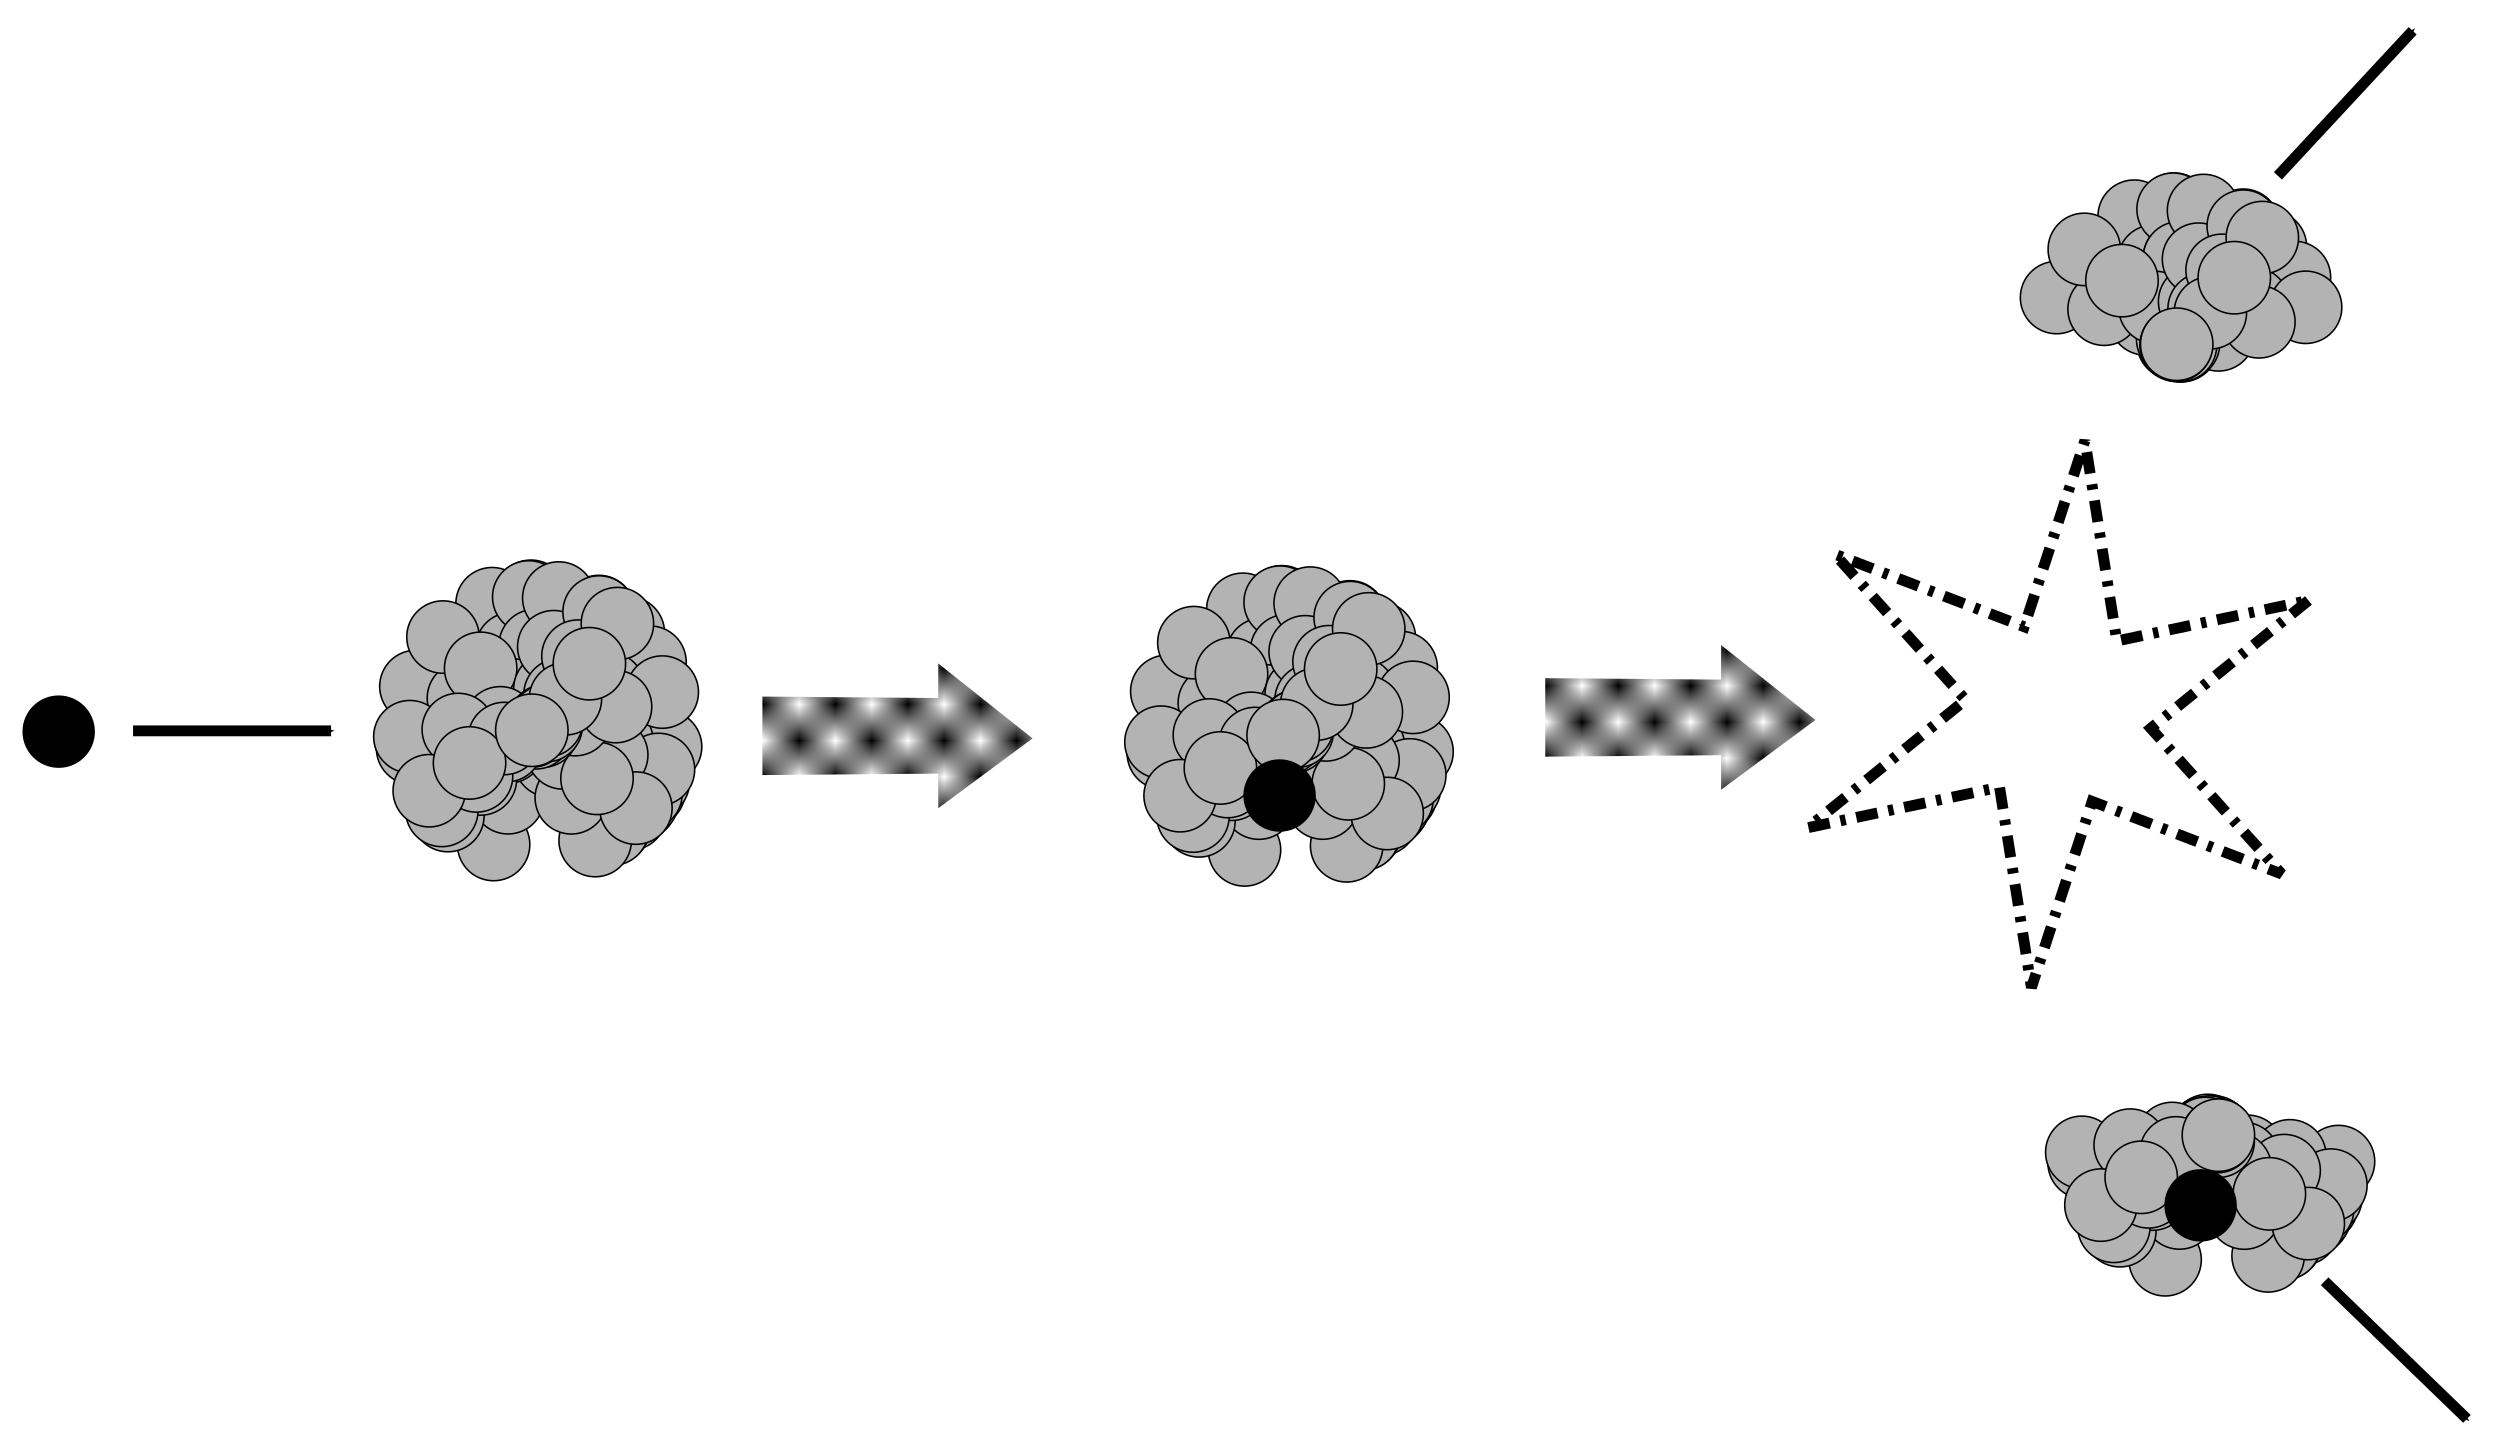 <?xml version="1.0" encoding="UTF-8" standalone="no"?>
<!-- Created with Inkscape (http://www.inkscape.org/) -->

<svg
   xmlns:dc="http://purl.org/dc/elements/1.1/"
   xmlns:cc="http://creativecommons.org/ns#"
   xmlns:rdf="http://www.w3.org/1999/02/22-rdf-syntax-ns#"
   xmlns:svg="http://www.w3.org/2000/svg"
   xmlns="http://www.w3.org/2000/svg"
   xmlns:xlink="http://www.w3.org/1999/xlink"
   xmlns:sodipodi="http://sodipodi.sourceforge.net/DTD/sodipodi-0.dtd"
   xmlns:inkscape="http://www.inkscape.org/namespaces/inkscape"
   width="690"
   height="400"
   id="svg2"
   version="1.1"
   inkscape:version="0.48.4 r9939"
   sodipodi:docname="New document 1">
  <defs
     id="defs4">
    <pattern
       inkscape:collect="always"
       xlink:href="#Checkerboard"
       id="pattern6661"
       patternTransform="matrix(10,0,0,10,11.439,0)" />
    <pattern
       inkscape:stockid="Checkerboard"
       id="Checkerboard"
       patternTransform="translate(0,0) scale(10,10)"
       height="2"
       width="2"
       patternUnits="userSpaceOnUse"
       inkscape:collect="always">
      <rect
         id="rect5875"
         height="1"
         width="1"
         y="0"
         x="0"
         style="fill:black;stroke:none" />
      <rect
         id="rect5877"
         height="1"
         width="1"
         y="1"
         x="1"
         style="fill:black;stroke:none" />
    </pattern>
    <marker
       inkscape:stockid="Arrow1Mend"
       orient="auto"
       refY="0"
       refX="0"
       id="Arrow1Mend"
       style="overflow:visible">
      <path
         id="path4592"
         d="M 0,0 5,-5 -12.5,0 5,5 0,0 z"
         style="fill-rule:evenodd;stroke:#000000;stroke-width:1pt"
         transform="matrix(-0.4,0,0,-0.4,-4,0)"
         inkscape:connector-curvature="0" />
    </marker>
    <pattern
       patternTransform="matrix(10,0,0,10,227.503,-5.084)"
       id="pattern6678"
       xlink:href="#pattern6661-9"
       inkscape:collect="always" />
    <pattern
       inkscape:collect="always"
       xlink:href="#Checkerboard-8"
       id="pattern6661-9"
       patternTransform="matrix(10,0,0,10,11.439,0)" />
    <pattern
       inkscape:stockid="Checkerboard"
       id="Checkerboard-8"
       patternTransform="translate(0,0) scale(10,10)"
       height="2"
       width="2"
       patternUnits="userSpaceOnUse"
       inkscape:collect="always">
      <rect
         id="rect5875-4"
         height="1"
         width="1"
         y="0"
         x="0"
         style="fill:black;stroke:none" />
      <rect
         id="rect5877-1"
         height="1"
         width="1"
         y="1"
         x="1"
         style="fill:black;stroke:none" />
    </pattern>
    <marker
       inkscape:stockid="Arrow1Mend"
       orient="auto"
       refY="0"
       refX="0"
       id="Arrow1Mend-3"
       style="overflow:visible">
      <path
         inkscape:connector-curvature="0"
         id="path4592-3"
         d="M 0,0 5,-5 -12.5,0 5,5 0,0 z"
         style="fill-rule:evenodd;stroke:#000000;stroke-width:1pt"
         transform="matrix(-0.4,0,0,-0.4,-4,0)" />
    </marker>
    <marker
       inkscape:stockid="Arrow1Mend"
       orient="auto"
       refY="0"
       refX="0"
       id="Arrow1Mend-4"
       style="overflow:visible">
      <path
         inkscape:connector-curvature="0"
         id="path4592-38"
         d="M 0,0 5,-5 -12.5,0 5,5 0,0 z"
         style="fill-rule:evenodd;stroke:#000000;stroke-width:1pt"
         transform="matrix(-0.4,0,0,-0.4,-4,0)" />
    </marker>
  </defs>
  <sodipodi:namedview
     id="base"
     pagecolor="#ffffff"
     bordercolor="#666666"
     borderopacity="1.0"
     inkscape:pageopacity="0.0"
     inkscape:pageshadow="2"
     inkscape:zoom="0.78680136"
     inkscape:cx="173.77611"
     inkscape:cy="526.18109"
     inkscape:document-units="px"
     inkscape:current-layer="layer1"
     showgrid="false"
     inkscape:window-width="1920"
     inkscape:window-height="1017"
     inkscape:window-x="1912"
     inkscape:window-y="-8"
     inkscape:window-maximized="1" />
  <g
     inkscape:label="Layer 1"
     inkscape:groupmode="layer"
     id="layer1"
     transform="translate(0,-652.362)">
    <g
       id="g6860"
       transform="translate(-45.89,401.714)">
      <path
         transform="matrix(0.437,0,0,0.437,-23.446,263.188)"
         sodipodi:open="true"
         sodipodi:end="7.8539816"
         sodipodi:start="1.5715683"
         d="m 195.712,456.278 c -12.635,-0.01 -22.87,-10.26 -22.86,-22.895 0.01,-12.635 10.26,-22.87 22.895,-22.86 12.635,0.01 22.87,10.26 22.86,22.895 -0.01,12.628 -10.249,22.86 -22.877,22.86"
         sodipodi:ry="22.877439"
         sodipodi:rx="22.877439"
         sodipodi:cy="433.40036"
         sodipodi:cx="195.7292"
         id="path2985"
         style="fill:#000000;fill-opacity:1;fill-rule:nonzero;stroke:none"
         sodipodi:type="arc" />
      <g
         transform="translate(25.419,21.606)"
         inkscape:tile-y0="394.00034"
         inkscape:tile-x0="132.18076"
         inkscape:tile-h="69.735527"
         inkscape:tile-w="73.716194"
         inkscape:tile-cy="428.97738"
         inkscape:tile-cx="169.03885"
         id="g3700">
        <rect
           style="fill:none;stroke:none"
           id="rect3492"
           width="73.716"
           height="68.632"
           x="132.181"
           y="394" />
        <path
           sodipodi:type="arc"
           style="fill:#b3b3b3;fill-opacity:1;fill-rule:nonzero;stroke:#000000"
           id="path2985-1-78"
           sodipodi:cx="195.7292"
           sodipodi:cy="433.40036"
           sodipodi:rx="22.877439"
           sodipodi:ry="22.877439"
           d="m 195.712,456.278 c -12.635,-0.01 -22.87,-10.26 -22.86,-22.895 0.01,-12.635 10.26,-22.87 22.895,-22.86 12.635,0.01 22.87,10.26 22.86,22.895 -0.01,12.628 -10.249,22.86 -22.877,22.86"
           sodipodi:start="1.5715683"
           sodipodi:end="7.8539816"
           sodipodi:open="true"
           transform="matrix(0.437,0,0,0.437,108.903,264.291)" />
        <path
           sodipodi:type="arc"
           style="fill:#b3b3b3;fill-opacity:1;fill-rule:nonzero;stroke:#000000"
           id="path2985-1-78-7"
           sodipodi:cx="195.7292"
           sodipodi:cy="433.40036"
           sodipodi:rx="22.877439"
           sodipodi:ry="22.877439"
           d="m 195.712,456.278 c -12.635,-0.01 -22.87,-10.26 -22.86,-22.895 0.01,-12.635 10.26,-22.87 22.895,-22.86 12.635,0.01 22.87,10.26 22.86,22.895 -0.01,12.628 -10.249,22.86 -22.877,22.86"
           sodipodi:start="1.5715683"
           sodipodi:end="7.8539816"
           sodipodi:open="true"
           transform="matrix(0.437,0,0,0.437,89.838,247.769)" />
        <path
           sodipodi:type="arc"
           style="fill:#b3b3b3;fill-opacity:1;fill-rule:nonzero;stroke:#000000"
           id="path2985-1-78-1"
           sodipodi:cx="195.7292"
           sodipodi:cy="433.40036"
           sodipodi:rx="22.877439"
           sodipodi:ry="22.877439"
           d="m 195.712,456.278 c -12.635,-0.01 -22.87,-10.26 -22.86,-22.895 0.01,-12.635 10.26,-22.87 22.895,-22.86 12.635,0.01 22.87,10.26 22.86,22.895 -0.01,12.628 -10.249,22.86 -22.877,22.86"
           sodipodi:start="1.5715683"
           sodipodi:end="7.8539816"
           sodipodi:open="true"
           transform="matrix(0.437,0,0,0.437,98.735,255.395)" />
        <path
           sodipodi:type="arc"
           style="fill:#b3b3b3;fill-opacity:1;fill-rule:nonzero;stroke:#000000"
           id="path2985-1-78-77"
           sodipodi:cx="195.7292"
           sodipodi:cy="433.40036"
           sodipodi:rx="22.877439"
           sodipodi:ry="22.877439"
           d="m 195.712,456.278 c -12.635,-0.01 -22.87,-10.26 -22.86,-22.895 0.01,-12.635 10.26,-22.87 22.895,-22.86 12.635,0.01 22.87,10.26 22.86,22.895 -0.01,12.628 -10.249,22.86 -22.877,22.86"
           sodipodi:start="1.5715683"
           sodipodi:end="7.8539816"
           sodipodi:open="true"
           transform="matrix(0.437,0,0,0.437,82.212,237.601)" />
      </g>
      <use
         height="1052.362"
         width="744.094"
         id="use3749"
         transform="matrix(0.984,-0.178,0.178,0.984,-77.245,41.906)"
         xlink:href="#g3700"
         inkscape:tiled-clone-of="#g3700"
         y="0"
         x="0" />
      <use
         height="1052.362"
         width="744.094"
         id="use3751"
         transform="matrix(0.987,0.159,-0.159,0.987,73.947,-25.144)"
         xlink:href="#g3700"
         inkscape:tiled-clone-of="#g3700"
         y="0"
         x="0" />
      <use
         height="1052.362"
         width="744.094"
         id="use3753"
         transform="matrix(0.974,-0.228,0.228,0.974,-97.47,56.099)"
         xlink:href="#g3700"
         inkscape:tiled-clone-of="#g3700"
         y="0"
         x="0" />
      <use
         height="1052.362"
         width="744.094"
         id="use3755"
         transform="matrix(0.982,0.188,-0.188,0.982,88.374,-28.567)"
         xlink:href="#g3700"
         inkscape:tiled-clone-of="#g3700"
         y="0"
         x="0" />
      <use
         height="1052.362"
         width="744.094"
         id="use3757"
         transform="matrix(0.408,0.913,-0.913,0.408,526.365,89.09)"
         xlink:href="#g3700"
         inkscape:tiled-clone-of="#g3700"
         y="0"
         x="0" />
      <use
         height="1052.362"
         width="744.094"
         id="use3759"
         transform="matrix(0.006,-1,1,0.006,-257.298,642.303)"
         xlink:href="#g3700"
         inkscape:tiled-clone-of="#g3700"
         y="0"
         x="0" />
      <use
         height="1052.362"
         width="744.094"
         id="use3761"
         transform="matrix(0.286,-0.958,0.958,0.286,-292.914,508.098)"
         xlink:href="#g3700"
         inkscape:tiled-clone-of="#g3700"
         y="0"
         x="0" />
      <use
         height="1052.362"
         width="744.094"
         id="use3763"
         transform="matrix(-0.905,-0.426,0.426,-0.905,178.198,941.069)"
         xlink:href="#g3700"
         inkscape:tiled-clone-of="#g3700"
         y="0"
         x="0" />
      <use
         height="1052.362"
         width="744.094"
         id="use3765"
         transform="matrix(0.994,-0.113,0.113,0.994,-49.556,24.794)"
         xlink:href="#g3700"
         inkscape:tiled-clone-of="#g3700"
         y="0"
         x="0" />
      <use
         height="1052.362"
         width="744.094"
         id="use3767"
         transform="matrix(-0.568,0.823,-0.823,-0.568,675.806,546.208)"
         xlink:href="#g3700"
         inkscape:tiled-clone-of="#g3700"
         y="0"
         x="0" />
      <use
         height="1052.362"
         width="744.094"
         id="use3769"
         transform="matrix(-0.733,-0.68,0.68,-0.733,30.401,913.104)"
         xlink:href="#g3700"
         inkscape:tiled-clone-of="#g3700"
         y="0"
         x="0" />
      <use
         height="1052.362"
         width="744.094"
         id="use3771"
         transform="matrix(0.951,-0.31,0.31,0.951,-130.218,82.582)"
         xlink:href="#g3700"
         inkscape:tiled-clone-of="#g3700"
         y="0"
         x="0" />
      <use
         height="1052.362"
         width="744.094"
         id="use3773"
         transform="matrix(0.99,-0.143,0.143,0.99,-62.288,32.348)"
         xlink:href="#g3700"
         inkscape:tiled-clone-of="#g3700"
         y="0"
         x="0" />
      <use
         height="1052.362"
         width="744.094"
         id="use3775"
         transform="matrix(0.98,-0.198,0.198,0.98,-85.373,47.428)"
         xlink:href="#g3700"
         inkscape:tiled-clone-of="#g3700"
         y="0"
         x="0" />
      <use
         height="1052.362"
         width="744.094"
         id="use3777"
         transform="matrix(0.825,-0.566,0.566,0.825,-220.808,189.063)"
         xlink:href="#g3700"
         inkscape:tiled-clone-of="#g3700"
         y="0"
         x="0" />
      <use
         height="1052.362"
         width="744.094"
         id="use3779"
         transform="matrix(0.942,0.337,-0.337,0.942,163.228,-39.176)"
         xlink:href="#g3700"
         inkscape:tiled-clone-of="#g3700"
         y="0"
         x="0" />
      <use
         height="1052.362"
         width="744.094"
         id="use3781"
         transform="matrix(-0.008,1,-1,-0.008,646.567,259.698)"
         xlink:href="#g3700"
         inkscape:tiled-clone-of="#g3700"
         y="0"
         x="0" />
      <use
         height="1052.362"
         width="744.094"
         id="use3783"
         transform="matrix(-0.276,-0.961,0.961,-0.276,-184.924,761.886)"
         xlink:href="#g3700"
         inkscape:tiled-clone-of="#g3700"
         y="0"
         x="0" />
      <use
         height="1052.362"
         width="744.094"
         id="use3785"
         transform="matrix(-0.751,-0.66,0.66,-0.751,43.236,917.458)"
         xlink:href="#g3700"
         inkscape:tiled-clone-of="#g3700"
         y="0"
         x="0" />
      <use
         height="1052.362"
         width="744.094"
         id="use3787"
         transform="matrix(-0.888,0.46,-0.46,-0.888,574.541,761.03)"
         xlink:href="#g3700"
         inkscape:tiled-clone-of="#g3700"
         y="0"
         x="0" />
      <use
         height="1052.362"
         width="744.094"
         id="use3789"
         transform="matrix(0.914,-0.406,0.406,0.914,-166.286,117.863)"
         xlink:href="#g3700"
         inkscape:tiled-clone-of="#g3700"
         y="0"
         x="0" />
      <use
         height="1052.362"
         width="744.094"
         id="use3791"
         transform="matrix(0.998,-0.066,0.066,0.998,-29.386,13.853)"
         xlink:href="#g3700"
         inkscape:tiled-clone-of="#g3700"
         y="0"
         x="0" />
      <use
         height="1052.362"
         width="744.094"
         id="use3793"
         transform="matrix(0.523,-0.852,0.852,0.523,-291.252,380.401)"
         xlink:href="#g3700"
         inkscape:tiled-clone-of="#g3700"
         y="0"
         x="0" />
      <use
         height="1052.362"
         width="744.094"
         id="use3795"
         transform="matrix(-1,0.026,-0.026,-1,400.367,896.052)"
         xlink:href="#g3700"
         inkscape:tiled-clone-of="#g3700"
         y="0"
         x="0" />
      <use
         height="1052.362"
         width="744.094"
         id="use3797"
         transform="matrix(-0.578,-0.816,0.816,-0.578,-60.65,869.821)"
         xlink:href="#g3700"
         inkscape:tiled-clone-of="#g3700"
         y="0"
         x="0" />
      <use
         height="1052.362"
         width="744.094"
         id="use3799"
         transform="matrix(-0.268,-0.963,0.963,-0.268,-187.545,758.664)"
         xlink:href="#g3700"
         inkscape:tiled-clone-of="#g3700"
         y="0"
         x="0" />
      <use
         height="1052.362"
         width="744.094"
         id="use3801"
         transform="matrix(-0.648,0.762,-0.762,-0.648,663.657,594.433)"
         xlink:href="#g3700"
         inkscape:tiled-clone-of="#g3700"
         y="0"
         x="0" />
      <use
         height="1052.362"
         width="744.094"
         id="use3803"
         transform="matrix(-0.07,0.998,-0.998,-0.07,657.562,288.182)"
         xlink:href="#g3700"
         inkscape:tiled-clone-of="#g3700"
         y="0"
         x="0" />
      <use
         height="1052.362"
         width="744.094"
         id="use3805"
         transform="matrix(-0.246,0.969,-0.969,-0.246,679.004,372.769)"
         xlink:href="#g3700"
         inkscape:tiled-clone-of="#g3700"
         y="0"
         x="0" />
      <use
         height="1052.362"
         width="744.094"
         id="use3807"
         transform="matrix(-0.109,-0.994,0.994,-0.109,-232.183,693.106)"
         xlink:href="#g3700"
         inkscape:tiled-clone-of="#g3700"
         y="0"
         x="0" />
      <path
         sodipodi:nodetypes="cc"
         inkscape:connector-curvature="0"
         id="path3809"
         d="m 82.613,452.362 54.652,0"
         style="fill:none;stroke:#000000;stroke-width:3;stroke-linecap:butt;stroke-linejoin:miter;stroke-miterlimit:4;stroke-opacity:1;stroke-dasharray:none;marker-end:url(#Arrow1Mend)" />
      <path
         inkscape:connector-curvature="0"
         id="path3091"
         d="m 304.844,433.758 0,9.543 -48.531,-0.401 0,10.4 0,0.885 0,10.387 48.531,-0.401 0,9.543 26.031,-19.266 -26.031,-20.69 z"
         style="fill:url(#pattern6661);fill-opacity:1;stroke:none" />
      <g
         transform="translate(232.73,23.059)"
         inkscape:tile-y0="394.00034"
         inkscape:tile-x0="132.18076"
         inkscape:tile-h="69.735527"
         inkscape:tile-w="73.716194"
         inkscape:tile-cy="428.97738"
         inkscape:tile-cx="169.03885"
         id="g3700-7">
        <rect
           style="fill:none;stroke:none"
           id="rect3492-7"
           width="73.716"
           height="68.632"
           x="132.181"
           y="394" />
        <path
           sodipodi:type="arc"
           style="fill:#b3b3b3;fill-opacity:1;fill-rule:nonzero;stroke:#000000"
           id="path2985-1-78-3"
           sodipodi:cx="195.7292"
           sodipodi:cy="433.40036"
           sodipodi:rx="22.877439"
           sodipodi:ry="22.877439"
           d="m 195.712,456.278 c -12.635,-0.01 -22.87,-10.26 -22.86,-22.895 0.01,-12.635 10.26,-22.87 22.895,-22.86 12.635,0.01 22.87,10.26 22.86,22.895 -0.01,12.628 -10.249,22.86 -22.877,22.86"
           sodipodi:start="1.5715683"
           sodipodi:end="7.8539816"
           sodipodi:open="true"
           transform="matrix(0.437,0,0,0.437,108.903,264.291)" />
        <path
           sodipodi:type="arc"
           style="fill:#b3b3b3;fill-opacity:1;fill-rule:nonzero;stroke:#000000"
           id="path2985-1-78-7-3"
           sodipodi:cx="195.7292"
           sodipodi:cy="433.40036"
           sodipodi:rx="22.877439"
           sodipodi:ry="22.877439"
           d="m 195.712,456.278 c -12.635,-0.01 -22.87,-10.26 -22.86,-22.895 0.01,-12.635 10.26,-22.87 22.895,-22.86 12.635,0.01 22.87,10.26 22.86,22.895 -0.01,12.628 -10.249,22.86 -22.877,22.86"
           sodipodi:start="1.5715683"
           sodipodi:end="7.8539816"
           sodipodi:open="true"
           transform="matrix(0.437,0,0,0.437,89.838,247.769)" />
        <path
           sodipodi:type="arc"
           style="fill:#b3b3b3;fill-opacity:1;fill-rule:nonzero;stroke:#000000"
           id="path2985-1-78-1-5"
           sodipodi:cx="195.7292"
           sodipodi:cy="433.40036"
           sodipodi:rx="22.877439"
           sodipodi:ry="22.877439"
           d="m 195.712,456.278 c -12.635,-0.01 -22.87,-10.26 -22.86,-22.895 0.01,-12.635 10.26,-22.87 22.895,-22.86 12.635,0.01 22.87,10.26 22.86,22.895 -0.01,12.628 -10.249,22.86 -22.877,22.86"
           sodipodi:start="1.5715683"
           sodipodi:end="7.8539816"
           sodipodi:open="true"
           transform="matrix(0.437,0,0,0.437,98.735,255.395)" />
        <path
           sodipodi:type="arc"
           style="fill:#b3b3b3;fill-opacity:1;fill-rule:nonzero;stroke:#000000"
           id="path2985-1-78-77-9"
           sodipodi:cx="195.7292"
           sodipodi:cy="433.40036"
           sodipodi:rx="22.877439"
           sodipodi:ry="22.877439"
           d="m 195.712,456.278 c -12.635,-0.01 -22.87,-10.26 -22.86,-22.895 0.01,-12.635 10.26,-22.87 22.895,-22.86 12.635,0.01 22.87,10.26 22.86,22.895 -0.01,12.628 -10.249,22.86 -22.877,22.86"
           sodipodi:start="1.5715683"
           sodipodi:end="7.8539816"
           sodipodi:open="true"
           transform="matrix(0.437,0,0,0.437,82.212,237.601)" />
      </g>
      <use
         height="1052.362"
         width="744.094"
         id="use3749-9"
         transform="matrix(0.984,-0.178,0.178,0.984,-74.18,78.904)"
         xlink:href="#g3700-7"
         inkscape:tiled-clone-of="#g3700-7"
         y="0"
         x="0" />
      <use
         height="1052.362"
         width="744.094"
         id="use3751-8"
         transform="matrix(0.987,0.159,-0.159,0.987,76.803,-58.015)"
         xlink:href="#g3700-7"
         inkscape:tiled-clone-of="#g3700-7"
         y="0"
         x="0" />
      <use
         height="1052.362"
         width="744.094"
         id="use3753-1"
         transform="matrix(0.974,-0.228,0.228,0.974,-92.357,103.332)"
         xlink:href="#g3700-7"
         inkscape:tiled-clone-of="#g3700-7"
         y="0"
         x="0" />
      <use
         height="1052.362"
         width="744.094"
         id="use3755-8"
         transform="matrix(0.982,0.188,-0.188,0.982,92.36,-67.6)"
         xlink:href="#g3700-7"
         inkscape:tiled-clone-of="#g3700-7"
         y="0"
         x="0" />
      <use
         height="1052.362"
         width="744.094"
         id="use3757-2"
         transform="matrix(0.408,0.913,-0.913,0.408,650.352,-99.291)"
         xlink:href="#g3700-7"
         inkscape:tiled-clone-of="#g3700-7"
         y="0"
         x="0" />
      <use
         height="1052.362"
         width="744.094"
         id="use3759-6"
         transform="matrix(0.006,-1,1,0.006,-52.699,851.054)"
         xlink:href="#g3700-7"
         inkscape:tiled-clone-of="#g3700-7"
         y="0"
         x="0" />
      <use
         height="1052.362"
         width="744.094"
         id="use3761-6"
         transform="matrix(0.286,-0.958,0.958,0.286,-146.268,707.793)"
         xlink:href="#g3700-7"
         inkscape:tiled-clone-of="#g3700-7"
         y="0"
         x="0" />
      <use
         height="1052.362"
         width="744.094"
         id="use3763-0"
         transform="matrix(-0.905,-0.426,0.426,-0.905,572.405,1032.243)"
         xlink:href="#g3700-7"
         inkscape:tiled-clone-of="#g3700-7"
         y="0"
         x="0" />
      <use
         height="1052.362"
         width="744.094"
         id="use3765-3"
         transform="matrix(0.994,-0.113,0.113,0.994,-48.398,48.174)"
         xlink:href="#g3700-7"
         inkscape:tiled-clone-of="#g3700-7"
         y="0"
         x="0" />
      <use
         height="1052.362"
         width="744.094"
         id="use3767-8"
         transform="matrix(-0.568,0.823,-0.823,-0.568,1001.972,377.798)"
         xlink:href="#g3700-7"
         inkscape:tiled-clone-of="#g3700-7"
         y="0"
         x="0" />
      <use
         height="1052.362"
         width="744.094"
         id="use3769-0"
         transform="matrix(-0.733,-0.68,0.68,-0.733,388.653,1056.672)"
         xlink:href="#g3700-7"
         inkscape:tiled-clone-of="#g3700-7"
         y="0"
         x="0" />
      <use
         height="1052.362"
         width="744.094"
         id="use3771-1"
         transform="matrix(0.951,-0.31,0.31,0.951,-120.435,146.982)"
         xlink:href="#g3700-7"
         inkscape:tiled-clone-of="#g3700-7"
         y="0"
         x="0" />
      <use
         height="1052.362"
         width="744.094"
         id="use3773-2"
         transform="matrix(0.99,-0.143,0.143,0.99,-60.375,61.936)"
         xlink:href="#g3700-7"
         inkscape:tiled-clone-of="#g3700-7"
         y="0"
         x="0" />
      <use
         height="1052.362"
         width="744.094"
         id="use3775-5"
         transform="matrix(0.98,-0.198,0.198,0.98,-81.555,88.508)"
         xlink:href="#g3700-7"
         inkscape:tiled-clone-of="#g3700-7"
         y="0"
         x="0" />
      <use
         height="1052.362"
         width="744.094"
         id="use3777-0"
         transform="matrix(0.825,-0.566,0.566,0.825,-185.262,306.606)"
         xlink:href="#g3700-7"
         inkscape:tiled-clone-of="#g3700-7"
         y="0"
         x="0" />
      <use
         height="1052.362"
         width="744.094"
         id="use3779-9"
         transform="matrix(0.942,0.337,-0.337,0.942,175.845,-108.957)"
         xlink:href="#g3700-7"
         inkscape:tiled-clone-of="#g3700-7"
         y="0"
         x="0" />
      <use
         height="1052.362"
         width="744.094"
         id="use3781-4"
         transform="matrix(-0.008,1,-1,-0.008,856.971,53.858)"
         xlink:href="#g3700-7"
         inkscape:tiled-clone-of="#g3700-7"
         y="0"
         x="0" />
      <use
         height="1052.362"
         width="744.094"
         id="use3783-7"
         transform="matrix(-0.276,-0.961,0.961,-0.276,78.227,962.993)"
         xlink:href="#g3700-7"
         inkscape:tiled-clone-of="#g3700-7"
         y="0"
         x="0" />
      <use
         height="1052.362"
         width="744.094"
         id="use3785-8"
         transform="matrix(-0.751,-0.66,0.66,-0.751,405.355,1056.803)"
         xlink:href="#g3700-7"
         inkscape:tiled-clone-of="#g3700-7"
         y="0"
         x="0" />
      <use
         height="1052.362"
         width="744.094"
         id="use3787-3"
         transform="matrix(-0.888,0.46,-0.46,-0.888,966.55,668.32)"
         xlink:href="#g3700-7"
         inkscape:tiled-clone-of="#g3700-7"
         y="0"
         x="0" />
      <use
         height="1052.362"
         width="744.094"
         id="use3789-5"
         transform="matrix(0.914,-0.406,0.406,0.914,-148.997,202.212)"
         xlink:href="#g3700-7"
         inkscape:tiled-clone-of="#g3700-7"
         y="0"
         x="0" />
      <use
         height="1052.362"
         width="744.094"
         id="use3791-1"
         transform="matrix(0.998,-0.066,0.066,0.998,-29.028,27.573)"
         xlink:href="#g3700-7"
         inkscape:tiled-clone-of="#g3700-7"
         y="0"
         x="0" />
      <use
         height="1052.362"
         width="744.094"
         id="use3793-2"
         transform="matrix(0.523,-0.852,0.852,0.523,-193.701,557.731)"
         xlink:href="#g3700-7"
         inkscape:tiled-clone-of="#g3700-7"
         y="0"
         x="0" />
      <use
         height="1052.362"
         width="744.094"
         id="use3795-0"
         transform="matrix(-1,0.026,-0.026,-1,814.958,893.659)"
         xlink:href="#g3700-7"
         inkscape:tiled-clone-of="#g3700-7"
         y="0"
         x="0" />
      <use
         height="1052.362"
         width="744.094"
         id="use3797-1"
         transform="matrix(-0.578,-0.816,0.816,-0.578,265.378,1041.234)"
         xlink:href="#g3700-7"
         inkscape:tiled-clone-of="#g3700-7"
         y="0"
         x="0" />
      <use
         height="1052.362"
         width="744.094"
         id="use3799-6"
         transform="matrix(-0.268,-0.963,0.963,-0.268,73.914,960.236)"
         xlink:href="#g3700-7"
         inkscape:tiled-clone-of="#g3700-7"
         y="0"
         x="0" />
      <use
         height="1052.362"
         width="744.094"
         id="use3801-4"
         transform="matrix(-0.648,0.762,-0.762,-0.648,1006.404,438.925)"
         xlink:href="#g3700-7"
         inkscape:tiled-clone-of="#g3700-7"
         y="0"
         x="0" />
      <use
         height="1052.362"
         width="744.094"
         id="use3803-0"
         transform="matrix(-0.07,0.998,-0.998,-0.07,880.851,82.935)"
         xlink:href="#g3700-7"
         inkscape:tiled-clone-of="#g3700-7"
         y="0"
         x="0" />
      <use
         height="1052.362"
         width="744.094"
         id="use3805-6"
         transform="matrix(-0.246,0.969,-0.969,-0.246,938.649,173.621)"
         xlink:href="#g3700-7"
         inkscape:tiled-clone-of="#g3700-7"
         y="0"
         x="0" />
      <use
         height="1052.362"
         width="744.094"
         id="use3807-1"
         transform="matrix(-0.109,-0.994,0.994,-0.109,-3.667,900.788)"
         xlink:href="#g3700-7"
         inkscape:tiled-clone-of="#g3700-7"
         y="0"
         x="0" />
      <path
         transform="matrix(0.437,0,0,0.437,313.529,280.814)"
         sodipodi:open="true"
         sodipodi:end="7.8539816"
         sodipodi:start="1.5715683"
         d="m 195.712,456.278 c -12.635,-0.01 -22.87,-10.26 -22.86,-22.895 0.01,-12.635 10.26,-22.87 22.895,-22.86 12.635,0.01 22.87,10.26 22.86,22.895 -0.01,12.628 -10.249,22.86 -22.877,22.86"
         sodipodi:ry="22.877439"
         sodipodi:rx="22.877439"
         sodipodi:cy="433.40036"
         sodipodi:cx="195.7292"
         id="path2985-8"
         style="fill:#000000;fill-opacity:1;fill-rule:nonzero;stroke:none"
         sodipodi:type="arc" />
      <path
         inkscape:connector-curvature="0"
         id="path3091-4"
         d="m 520.909,428.674 0,9.543 -48.531,-0.401 0,10.4 0,0.885 0,10.387 48.531,-0.401 0,9.543 26.031,-19.266 -26.031,-20.69 z"
         style="fill:url(#pattern6678);fill-opacity:1;stroke:none" />
      <g
         transform="translate(486.924,136.176)"
         inkscape:tile-y0="394.00034"
         inkscape:tile-x0="132.18076"
         inkscape:tile-h="69.735527"
         inkscape:tile-w="73.716194"
         inkscape:tile-cy="428.97738"
         inkscape:tile-cx="169.03885"
         id="g3700-7-3">
        <rect
           style="fill:none;stroke:none"
           id="rect3492-7-9"
           width="73.716"
           height="68.632"
           x="132.181"
           y="394" />
        <path
           sodipodi:type="arc"
           style="fill:#b3b3b3;fill-opacity:1;fill-rule:nonzero;stroke:#000000"
           id="path2985-1-78-3-8"
           sodipodi:cx="195.7292"
           sodipodi:cy="433.40036"
           sodipodi:rx="22.877439"
           sodipodi:ry="22.877439"
           d="m 195.712,456.278 c -12.635,-0.01 -22.87,-10.26 -22.86,-22.895 0.01,-12.635 10.26,-22.87 22.895,-22.86 12.635,0.01 22.87,10.26 22.86,22.895 -0.01,12.628 -10.249,22.86 -22.877,22.86"
           sodipodi:start="1.5715683"
           sodipodi:end="7.8539816"
           sodipodi:open="true"
           transform="matrix(0.437,0,0,0.437,108.903,264.291)" />
        <path
           sodipodi:type="arc"
           style="fill:#b3b3b3;fill-opacity:1;fill-rule:nonzero;stroke:#000000"
           id="path2985-1-78-7-3-8"
           sodipodi:cx="195.7292"
           sodipodi:cy="433.40036"
           sodipodi:rx="22.877439"
           sodipodi:ry="22.877439"
           d="m 195.712,456.278 c -12.635,-0.01 -22.87,-10.26 -22.86,-22.895 0.01,-12.635 10.26,-22.87 22.895,-22.86 12.635,0.01 22.87,10.26 22.86,22.895 -0.01,12.628 -10.249,22.86 -22.877,22.86"
           sodipodi:start="1.5715683"
           sodipodi:end="7.8539816"
           sodipodi:open="true"
           transform="matrix(0.437,0,0,0.437,89.838,247.769)" />
        <path
           sodipodi:type="arc"
           style="fill:#b3b3b3;fill-opacity:1;fill-rule:nonzero;stroke:#000000"
           id="path2985-1-78-1-5-0"
           sodipodi:cx="195.7292"
           sodipodi:cy="433.40036"
           sodipodi:rx="22.877439"
           sodipodi:ry="22.877439"
           d="m 195.712,456.278 c -12.635,-0.01 -22.87,-10.26 -22.86,-22.895 0.01,-12.635 10.26,-22.87 22.895,-22.86 12.635,0.01 22.87,10.26 22.86,22.895 -0.01,12.628 -10.249,22.86 -22.877,22.86"
           sodipodi:start="1.5715683"
           sodipodi:end="7.8539816"
           sodipodi:open="true"
           transform="matrix(0.437,0,0,0.437,98.735,255.395)" />
        <path
           sodipodi:type="arc"
           style="fill:#b3b3b3;fill-opacity:1;fill-rule:nonzero;stroke:#000000"
           id="path2985-1-78-77-9-8"
           sodipodi:cx="195.7292"
           sodipodi:cy="433.40036"
           sodipodi:rx="22.877439"
           sodipodi:ry="22.877439"
           d="m 195.712,456.278 c -12.635,-0.01 -22.87,-10.26 -22.86,-22.895 0.01,-12.635 10.26,-22.87 22.895,-22.86 12.635,0.01 22.87,10.26 22.86,22.895 -0.01,12.628 -10.249,22.86 -22.877,22.86"
           sodipodi:start="1.5715683"
           sodipodi:end="7.8539816"
           sodipodi:open="true"
           transform="matrix(0.437,0,0,0.437,82.212,237.601)" />
      </g>
      <use
         height="1052.362"
         width="744.094"
         id="use3749-9-7"
         transform="matrix(0.984,-0.178,0.178,0.984,-90.279,126.054)"
         xlink:href="#g3700-7-3"
         inkscape:tiled-clone-of="#g3700-7-3"
         y="0"
         x="0" />
      <use
         height="1052.362"
         width="744.094"
         id="use3751-8-7"
         transform="matrix(0.987,0.159,-0.159,0.987,97.967,-96.909)"
         xlink:href="#g3700-7-3"
         inkscape:tiled-clone-of="#g3700-7-3"
         y="0"
         x="0" />
      <use
         height="1052.362"
         width="744.094"
         id="use3753-1-8"
         transform="matrix(0.974,-0.228,0.228,0.974,-111.434,164.169)"
         xlink:href="#g3700-7-3"
         inkscape:tiled-clone-of="#g3700-7-3"
         y="0"
         x="0" />
      <use
         height="1052.362"
         width="744.094"
         id="use3755-8-3"
         transform="matrix(0.982,0.188,-0.188,0.982,118.224,-113.465)"
         xlink:href="#g3700-7-3"
         inkscape:tiled-clone-of="#g3700-7-3"
         y="0"
         x="0" />
      <use
         height="1052.362"
         width="744.094"
         id="use3757-2-8"
         transform="matrix(0.408,0.913,-0.913,0.408,904.009,-264.4)"
         xlink:href="#g3700-7-3"
         inkscape:tiled-clone-of="#g3700-7-3"
         y="0"
         x="0" />
      <use
         height="1052.362"
         width="744.094"
         id="use3759-6-3"
         transform="matrix(0.006,-1,1,0.006,78.59,996.6)"
         xlink:href="#g3700-7-3"
         inkscape:tiled-clone-of="#g3700-7-3"
         y="0"
         x="0" />
      <use
         height="1052.362"
         width="744.094"
         id="use3761-6-7"
         transform="matrix(0.286,-0.958,0.958,0.286,-80.794,811.264)"
         xlink:href="#g3700-7-3"
         inkscape:tiled-clone-of="#g3700-7-3"
         y="0"
         x="0" />
      <use
         height="1052.362"
         width="744.094"
         id="use3763-0-1"
         transform="matrix(-0.905,-0.426,0.426,-0.905,1000.281,1134.4)"
         xlink:href="#g3700-7-3"
         inkscape:tiled-clone-of="#g3700-7-3"
         y="0"
         x="0" />
      <use
         height="1052.362"
         width="744.094"
         id="use3765-3-0"
         transform="matrix(0.994,-0.113,0.113,0.994,-59.53,77.551)"
         xlink:href="#g3700-7-3"
         inkscape:tiled-clone-of="#g3700-7-3"
         y="0"
         x="0" />
      <use
         height="1052.362"
         width="744.094"
         id="use3767-8-7"
         transform="matrix(-0.568,0.823,-0.823,-0.568,1493.567,345.826)"
         xlink:href="#g3700-7-3"
         inkscape:tiled-clone-of="#g3700-7-3"
         y="0"
         x="0" />
      <use
         height="1052.362"
         width="744.094"
         id="use3769-0-3"
         transform="matrix(-0.733,-0.68,0.68,-0.733,744.34,1204.074)"
         xlink:href="#g3700-7-3"
         inkscape:tiled-clone-of="#g3700-7-3"
         y="0"
         x="0" />
      <use
         height="1052.362"
         width="744.094"
         id="use3771-1-4"
         transform="matrix(0.951,-0.31,0.31,0.951,-142.988,231.442)"
         xlink:href="#g3700-7-3"
         inkscape:tiled-clone-of="#g3700-7-3"
         y="0"
         x="0" />
      <use
         height="1052.362"
         width="744.094"
         id="use3773-2-9"
         transform="matrix(0.99,-0.143,0.143,0.99,-73.912,99.355)"
         xlink:href="#g3700-7-3"
         inkscape:tiled-clone-of="#g3700-7-3"
         y="0"
         x="0" />
      <use
         height="1052.362"
         width="744.094"
         id="use3775-5-6"
         transform="matrix(0.98,-0.198,0.198,0.98,-98.921,141.082)"
         xlink:href="#g3700-7-3"
         inkscape:tiled-clone-of="#g3700-7-3"
         y="0"
         x="0" />
      <use
         height="1052.362"
         width="744.094"
         id="use3777-0-5"
         transform="matrix(0.825,-0.566,0.566,0.825,-204.665,470.262)"
         xlink:href="#g3700-7-3"
         inkscape:tiled-clone-of="#g3700-7-3"
         y="0"
         x="0" />
      <use
         height="1052.362"
         width="744.094"
         id="use3779-9-1"
         transform="matrix(0.942,0.337,-0.337,0.942,228.837,-188.006)"
         xlink:href="#g3700-7-3"
         inkscape:tiled-clone-of="#g3700-7-3"
         y="0"
         x="0" />
      <use
         height="1052.362"
         width="744.094"
         id="use3781-4-0"
         transform="matrix(-0.008,1,-1,-0.008,1226.29,-86.316)"
         xlink:href="#g3700-7-3"
         inkscape:tiled-clone-of="#g3700-7-3"
         y="0"
         x="0" />
      <use
         height="1052.362"
         width="744.094"
         id="use3783-7-9"
         transform="matrix(-0.276,-0.961,0.961,-0.276,286.234,1130.394)"
         xlink:href="#g3700-7-3"
         inkscape:tiled-clone-of="#g3700-7-3"
         y="0"
         x="0" />
      <use
         height="1052.362"
         width="744.094"
         id="use3785-8-9"
         transform="matrix(-0.751,-0.66,0.66,-0.751,768.053,1201.076)"
         xlink:href="#g3700-7-3"
         inkscape:tiled-clone-of="#g3700-7-3"
         y="0"
         x="0" />
      <use
         height="1052.362"
         width="744.094"
         id="use3787-3-6"
         transform="matrix(-0.888,0.46,-0.46,-0.888,1489.885,543.146)"
         xlink:href="#g3700-7-3"
         inkscape:tiled-clone-of="#g3700-7-3"
         y="0"
         x="0" />
      <use
         height="1052.362"
         width="744.094"
         id="use3789-5-8"
         transform="matrix(0.914,-0.406,0.406,0.914,-173.029,315.239)"
         xlink:href="#g3700-7-3"
         inkscape:tiled-clone-of="#g3700-7-3"
         y="0"
         x="0" />
      <use
         height="1052.362"
         width="744.094"
         id="use3791-1-3"
         transform="matrix(0.998,-0.066,0.066,0.998,-35.955,44.639)"
         xlink:href="#g3700-7-3"
         inkscape:tiled-clone-of="#g3700-7-3"
         y="0"
         x="0" />
      <use
         height="1052.362"
         width="744.094"
         id="use3793-2-4"
         transform="matrix(0.523,-0.852,0.852,0.523,-176.67,607.487)"
         xlink:href="#g3700-7-3"
         inkscape:tiled-clone-of="#g3700-7-3"
         y="0"
         x="0" />
      <use
         height="1052.362"
         width="744.094"
         id="use3795-0-8"
         transform="matrix(-1,0.026,-0.026,-1,1317.853,891.623)"
         xlink:href="#g3700-7-3"
         inkscape:tiled-clone-of="#g3700-7-3"
         y="0"
         x="0" />
      <use
         height="1052.362"
         width="744.094"
         id="use3797-1-4"
         transform="matrix(-0.578,-0.816,0.816,-0.578,566.568,1205.679)"
         xlink:href="#g3700-7-3"
         inkscape:tiled-clone-of="#g3700-7-3"
         y="0"
         x="0" />
      <use
         height="1052.362"
         width="744.094"
         id="use3799-6-9"
         transform="matrix(-0.268,-0.963,0.963,-0.268,279.592,1127.307)"
         xlink:href="#g3700-7-3"
         inkscape:tiled-clone-of="#g3700-7-3"
         y="0"
         x="0" />
      <use
         height="1052.362"
         width="744.094"
         id="use3801-4-9"
         transform="matrix(-0.648,0.762,-0.762,-0.648,1511.464,431.724)"
         xlink:href="#g3700-7-3"
         inkscape:tiled-clone-of="#g3700-7-3"
         y="0"
         x="0" />
      <use
         height="1052.362"
         width="744.094"
         id="use3803-0-2"
         transform="matrix(-0.07,0.998,-0.998,-0.07,1265.698,-49.59)"
         xlink:href="#g3700-7-3"
         inkscape:tiled-clone-of="#g3700-7-3"
         y="0"
         x="0" />
      <use
         height="1052.362"
         width="744.094"
         id="use3805-6-5"
         transform="matrix(-0.246,0.969,-0.969,-0.246,1364.935,68.119)"
         xlink:href="#g3700-7-3"
         inkscape:tiled-clone-of="#g3700-7-3"
         y="0"
         x="0" />
      <use
         height="1052.362"
         width="744.094"
         id="use3807-1-5"
         transform="matrix(-0.109,-0.994,0.994,-0.109,158.234,1057.786)"
         xlink:href="#g3700-7-3"
         inkscape:tiled-clone-of="#g3700-7-3"
         y="0"
         x="0" />
      <path
         transform="matrix(0.437,0,0,0.437,567.722,393.93)"
         sodipodi:open="true"
         sodipodi:end="7.8539816"
         sodipodi:start="1.5715683"
         d="m 195.712,456.278 c -12.635,-0.01 -22.87,-10.26 -22.86,-22.895 0.01,-12.635 10.26,-22.87 22.895,-22.86 12.635,0.01 22.87,10.26 22.86,22.895 -0.01,12.628 -10.249,22.86 -22.877,22.86"
         sodipodi:ry="22.877439"
         sodipodi:rx="22.877439"
         sodipodi:cy="433.40036"
         sodipodi:cx="195.7292"
         id="path2985-8-3"
         style="fill:#000000;fill-opacity:1;fill-rule:nonzero;stroke:none"
         sodipodi:type="arc" />
      <path
         transform="matrix(0.899,0.439,-0.439,0.899,282.888,-227.595)"
         d="m 641.839,402.897 -23.616,50.781 50.1,20.278 -55.786,4.938 7.489,53.527 -32.169,-45.843 -42.611,33.249 23.616,-50.781 -50.1,-20.278 55.786,-4.938 -7.489,-53.527 32.169,45.843 z"
         inkscape:randomized="0"
         inkscape:rounded="0"
         inkscape:flatsided="false"
         sodipodi:arg2="-0.30181528"
         sodipodi:arg1="-0.88034987"
         sodipodi:r2="25.84882"
         sodipodi:r1="75.83329"
         sodipodi:cy="461.36169"
         sodipodi:cx="593.54242"
         sodipodi:sides="6"
         id="path6823"
         style="fill:none;stroke:#000000;stroke-width:3;stroke-miterlimit:4;stroke-dasharray:6, 3, 1.5, 3;stroke-dashoffset:0"
         sodipodi:type="star" />
      <path
         inkscape:transform-center-y="-10.167751"
         inkscape:transform-center-x="21.845205"
         sodipodi:nodetypes="cc"
         inkscape:connector-curvature="0"
         id="path3809-7"
         d="m 687.479,604.266 39.284,37.994"
         style="fill:none;stroke:#000000;stroke-width:3;stroke-linecap:butt;stroke-linejoin:miter;stroke-miterlimit:4;stroke-opacity:1;stroke-dasharray:none;marker-end:url(#Arrow1Mend)" />
      <path
         sodipodi:nodetypes="cc"
         inkscape:connector-curvature="0"
         id="path3809-0"
         d="m 674.583,299.185 37.2,-40.037"
         style="fill:none;stroke:#000000;stroke-width:3;stroke-linecap:butt;stroke-linejoin:miter;stroke-miterlimit:4;stroke-opacity:1;stroke-dasharray:none;marker-end:url(#Arrow1Mend)" />
    </g>
  </g>
</svg>

